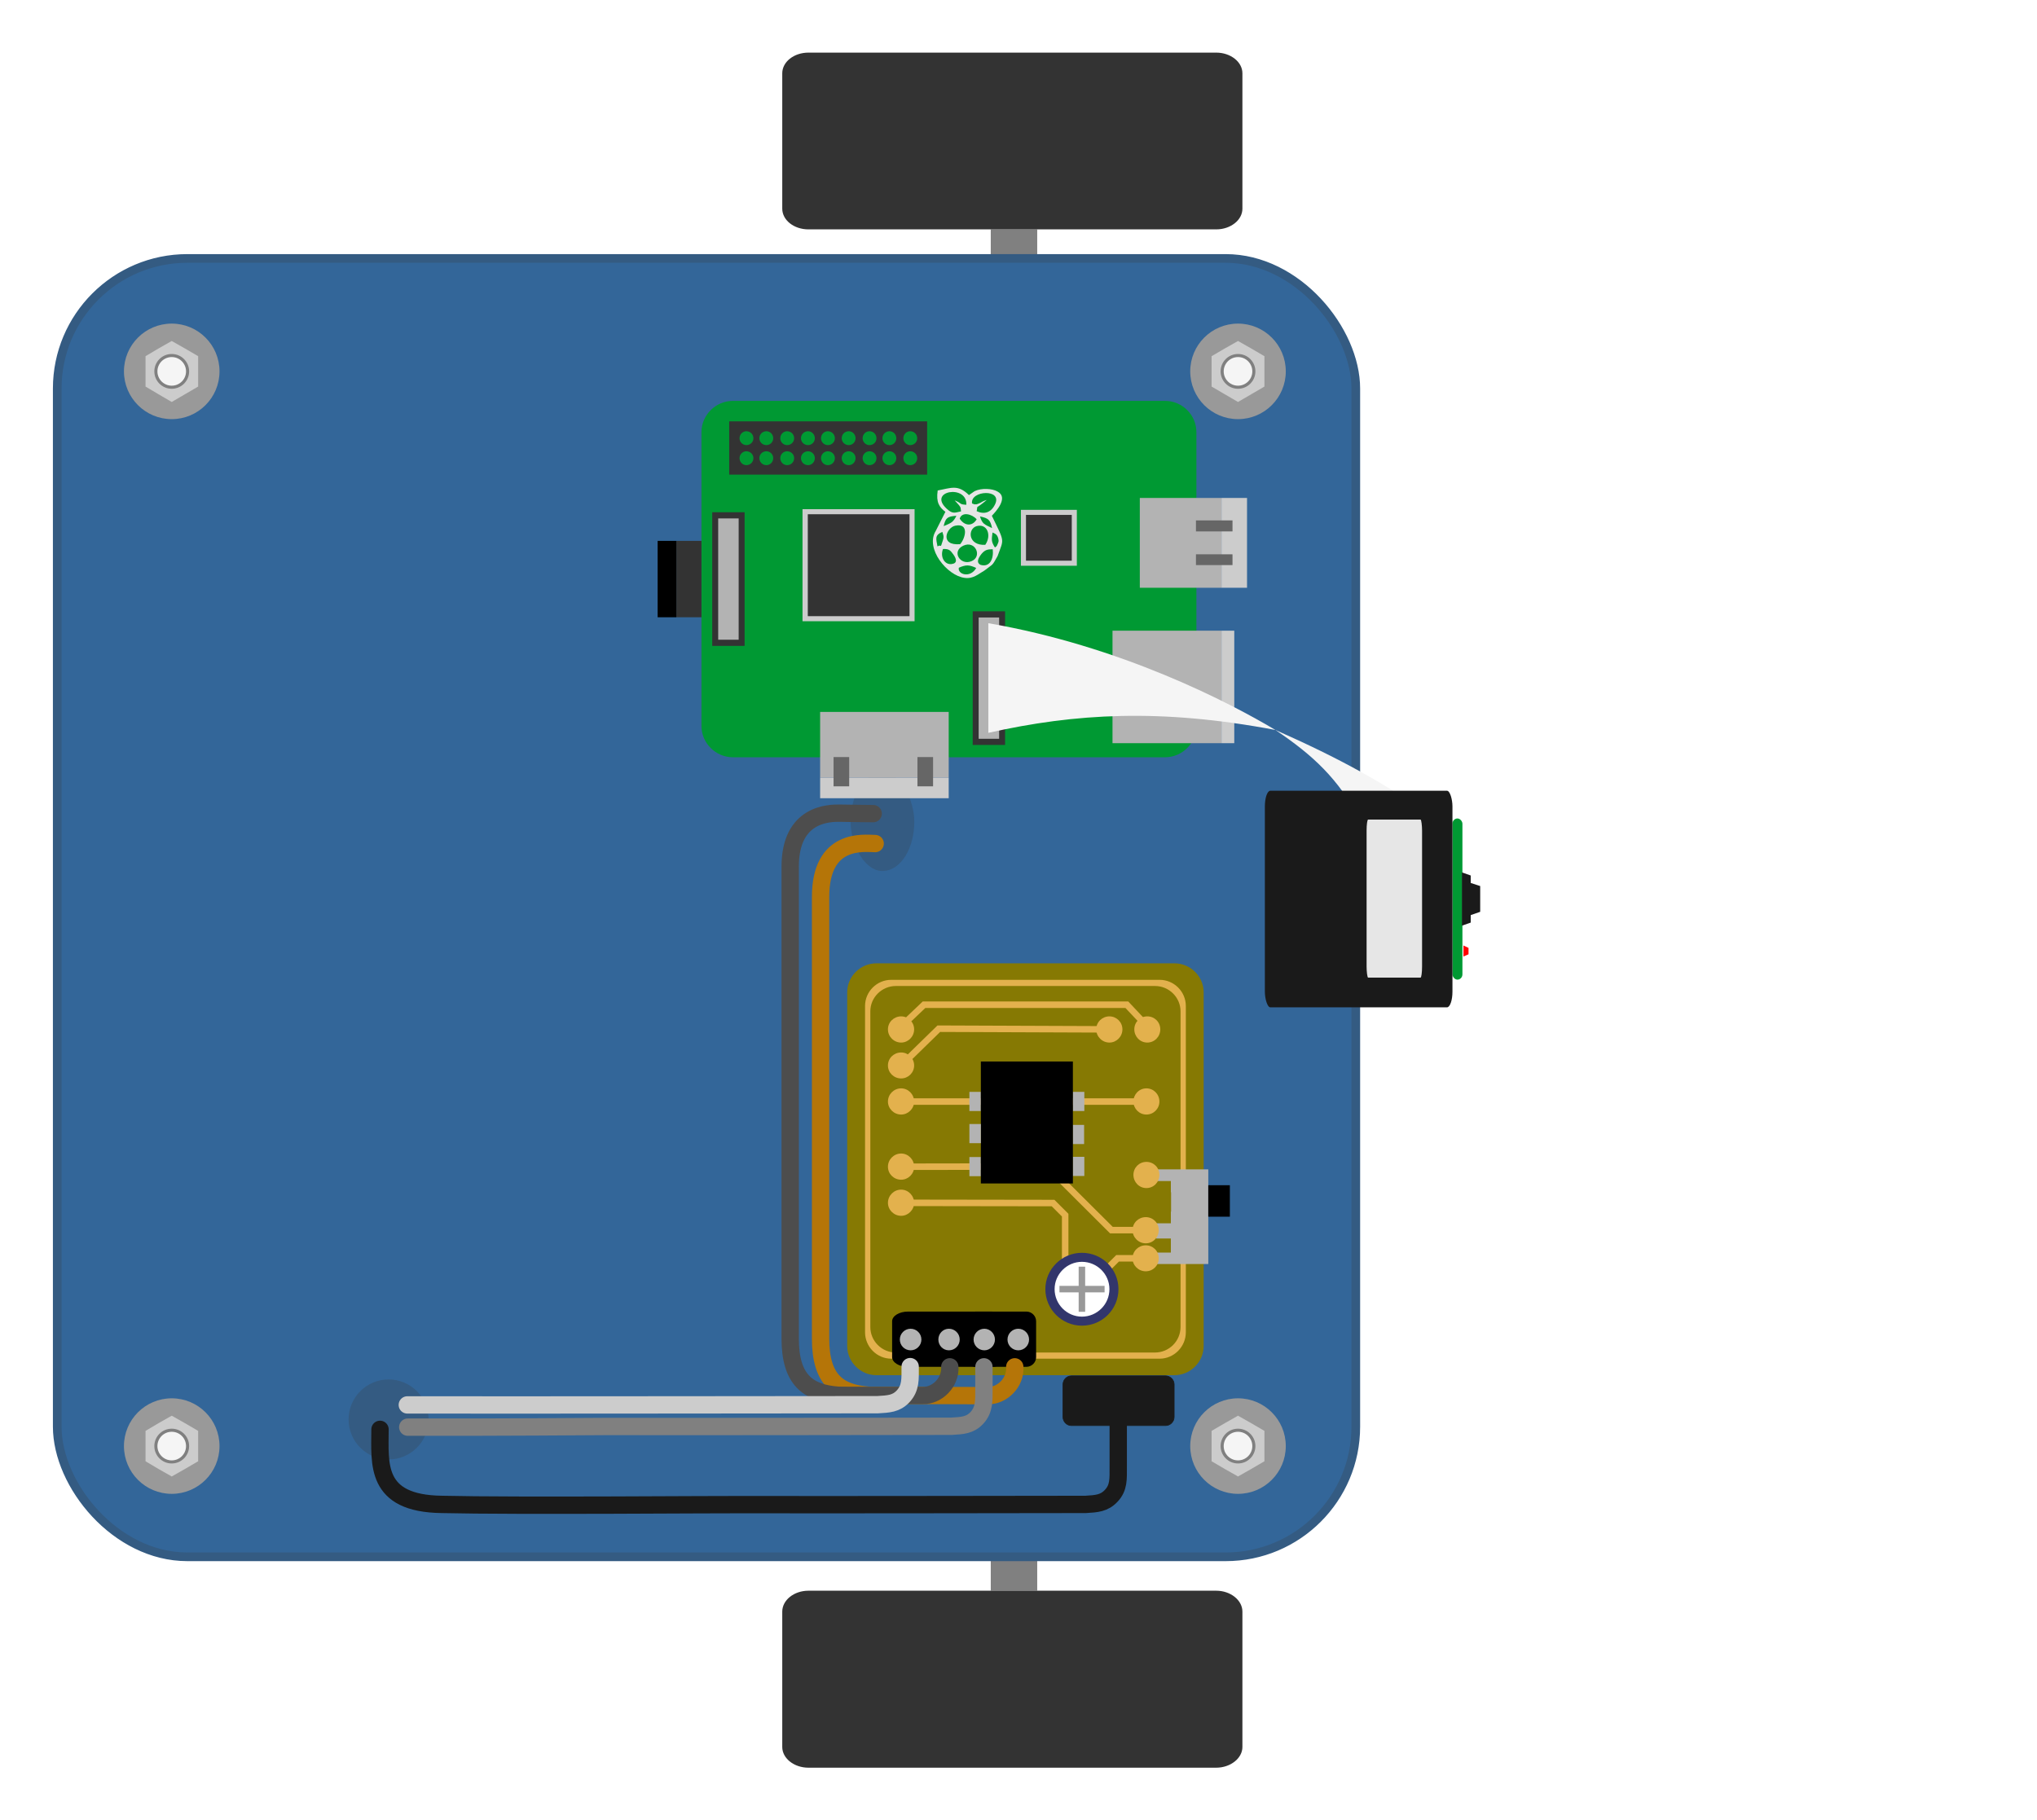 <?xml version="1.0" encoding="UTF-8"?>
<!DOCTYPE svg PUBLIC "-//W3C//DTD SVG 1.1//EN" "http://www.w3.org/Graphics/SVG/1.1/DTD/svg11.dtd">
<!-- Creator: CorelDRAW X6 -->
<svg xmlns="http://www.w3.org/2000/svg" xml:space="preserve" width="9.252in" height="8.268in" version="1.1" style="shape-rendering:geometricPrecision; text-rendering:geometricPrecision; image-rendering:optimizeQuality; fill-rule:evenodd; clip-rule:evenodd"
viewBox="0 0 9252 8268"
 xmlns:xlink="http://www.w3.org/1999/xlink">
 <defs>
  <style type="text/css">
   <![CDATA[
    .str3 {stroke:#1A1A1A;stroke-width:3}
    .str2 {stroke:#999999;stroke-width:29.528}
    .str1 {stroke:#E3B14D;stroke-width:29.528}
    .str0 {stroke:#345B82;stroke-width:39.37}
    .str4 {stroke:#1A1A1A;stroke-width:78.74;stroke-linecap:round;stroke-linejoin:round}
    .str6 {stroke:#4D4D4D;stroke-width:78.74;stroke-linecap:round;stroke-linejoin:round}
    .str8 {stroke:gray;stroke-width:78.74;stroke-linecap:round;stroke-linejoin:round}
    .str5 {stroke:#B57508;stroke-width:78.74;stroke-linecap:round;stroke-linejoin:round}
    .str7 {stroke:#CCCCCC;stroke-width:78.74;stroke-linecap:round;stroke-linejoin:round}
    .fil8 {fill:none}
    .fil10 {fill:black}
    .fil15 {fill:#009933}
    .fil14 {fill:#1A1A1A}
    .fil11 {fill:#32366B}
    .fil1 {fill:#333333}
    .fil2 {fill:#336699}
    .fil13 {fill:#345B82}
    .fil16 {fill:#666666}
    .fil0 {fill:gray}
    .fil6 {fill:#867903}
    .fil3 {fill:#999999}
    .fil9 {fill:#B3B3B3}
    .fil4 {fill:#CCCCCC}
    .fil7 {fill:#E3B14D}
    .fil17 {fill:#E6E6E6}
    .fil5 {fill:whitesmoke}
    .fil18 {fill:red}
    .fil12 {fill:white}
   ]]>
  </style>
 </defs>
 <g id="Layer_x0020_1">
  <g id="_109181728">
   <g>
    <polygon class="fil0" points="4711,6833 4711,7226 4500,7226 4500,6833 "/>
    <path class="fil1" d="M5643 7936l0 -615c0,-52 -54,-95 -119,-95l-1852 0c-66,0 -119,43 -119,95l0 615c0,51 53,94 119,94l1852 0c65,0 119,-43 119,-94z"/>
   </g>
   <g>
    <polygon class="fil0" points="4711,1435 4711,1042 4500,1042 4500,1435 "/>
    <path class="fil1" d="M5643 333l0 615c0,52 -54,94 -119,94l-1852 0c-66,0 -119,-42 -119,-94l0 -615c0,-52 53,-94 119,-94l1852 0c65,0 119,42 119,94z"/>
   </g>
   <rect class="fil2 str0" x="260" y="1174" width="5898" height="5898" rx="591" ry="591"/>
   <g>
    <circle class="fil3" cx="780" cy="1687" r="217"/>
    <polygon class="fil4" points="780,1549 840,1583 900,1618 900,1687 900,1756 840,1791 780,1826 720,1791 661,1756 661,1687 661,1618 720,1583 "/>
    <circle class="fil0" cx="780" cy="1687" r="79"/>
    <circle class="fil5" cx="780" cy="1687" r="65"/>
   </g>
   <g>
    <circle class="fil3" cx="5623" cy="1687" r="217"/>
    <polygon class="fil4" points="5623,1549 5683,1583 5743,1618 5743,1687 5743,1756 5683,1791 5623,1826 5563,1791 5503,1756 5503,1687 5503,1618 5563,1583 "/>
    <circle class="fil0" cx="5623" cy="1687" r="79"/>
    <circle class="fil5" cx="5623" cy="1687" r="65"/>
   </g>
   <g>
    <circle class="fil3" cx="780" cy="6569" r="217"/>
    <polygon class="fil4" points="780,6431 840,6465 900,6500 900,6569 900,6638 840,6673 780,6707 720,6673 661,6638 661,6569 661,6500 720,6465 "/>
    <circle class="fil0" cx="780" cy="6569" r="79"/>
    <circle class="fil5" cx="780" cy="6569" r="65"/>
   </g>
   <g>
    <circle class="fil3" cx="5623" cy="6569" r="217"/>
    <polygon class="fil4" points="5623,6431 5683,6465 5743,6500 5743,6569 5743,6638 5683,6673 5623,6707 5563,6673 5503,6638 5503,6569 5503,6500 5563,6465 "/>
    <circle class="fil0" cx="5623" cy="6569" r="79"/>
    <circle class="fil5" cx="5623" cy="6569" r="65"/>
   </g>
   <g>
    <path class="fil6" d="M3981 4376l1353 0c73,0 133,59 133,132l0 1606c0,73 -60,133 -133,133l-1353 0c-73,0 -133,-60 -133,-133l0 -1606c0,-73 60,-132 133,-132z"/>
    <path class="fil7" d="M4048 4451l1219 0c65,0 119,53 119,119l0 1482c0,66 -54,120 -119,120l-1219 0c-65,0 -119,-54 -119,-120l0 -1482c0,-66 54,-119 119,-119zm21 28l1177 0c64,0 116,52 116,115l0 1434c0,64 -52,116 -116,116l-1177 0c-64,0 -116,-52 -116,-116l0 -1434c0,-63 52,-115 116,-115z"/>
    <path class="fil7" d="M4093 4781c32,0 59,26 59,59 0,33 -27,59 -59,59 -33,0 -60,-26 -60,-59 0,-33 27,-59 60,-59z"/>
    <path class="fil7" d="M4093 4617c32,0 59,26 59,59 0,33 -27,60 -59,60 -33,0 -60,-27 -60,-60 0,-33 27,-59 60,-59z"/>
    <path class="fil7" d="M4093 4944c32,0 59,27 59,60 0,32 -27,59 -59,59 -33,0 -60,-27 -60,-59 0,-33 27,-60 60,-60z"/>
    <path class="fil7" d="M4093 5240c32,0 59,27 59,60 0,33 -27,59 -59,59 -33,0 -60,-26 -60,-59 0,-33 27,-60 60,-60z"/>
    <path class="fil7" d="M4093 5404c32,0 59,27 59,60 0,32 -27,59 -59,59 -33,0 -60,-27 -60,-59 0,-33 27,-60 60,-60z"/>
    <path class="fil7" d="M5211 4617c33,0 59,26 59,59 0,33 -26,60 -59,60 -33,0 -59,-27 -59,-60 0,-33 26,-59 59,-59z"/>
    <path class="fil7" d="M5039 4617c32,0 59,26 59,59 0,33 -27,60 -59,60 -33,0 -60,-27 -60,-60 0,-33 27,-59 60,-59z"/>
    <polyline class="fil8 str1" points="4093,4663 4197,4564 5118,4564 5211,4663 "/>
    <polyline class="fil8 str1" points="4093,4840 4264,4673 5039,4676 "/>
    <path class="fil7" d="M5207 4944c33,0 59,27 59,60 0,32 -26,59 -59,59 -33,0 -59,-27 -59,-59 0,-33 26,-60 59,-60z"/>
    <line class="fil8 str1" x1="4093" y1="5004" x2="5207" y2= "5004" />
    <path class="fil9" d="M5250 5312l238 0 0 430 -238 0 0 -234 0 49 68 0 0 -53 1 0 0 -88 -1 0 0 -51 -68 0 0 36 0 -89zm0 314l68 0 0 64 -68 0 0 -64z"/>
    <polygon class="fil10" points="5488,5527 5586,5527 5586,5384 5488,5384 "/>
    <path class="fil7" d="M5207 5278c33,0 59,26 59,59 0,33 -26,60 -59,60 -33,0 -59,-27 -59,-60 0,-33 26,-59 59,-59z"/>
    <path class="fil7" d="M5204 5529c33,0 59,26 59,59 0,33 -26,60 -59,60 -33,0 -60,-27 -60,-60 0,-33 27,-59 60,-59z"/>
    <path class="fil7" d="M5204 5657c33,0 59,26 59,59 0,33 -26,59 -59,59 -33,0 -60,-26 -60,-59 0,-33 27,-59 60,-59z"/>
    <polyline class="fil8 str1" points="5204,5716 5076,5716 4936,5856 "/>
    <polyline class="fil8 str1" points="4093,5464 4783,5465 4838,5520 4838,5856 "/>
    <path class="fil11" d="M4914 5691c92,0 166,74 166,165 0,92 -74,166 -166,166 -91,0 -166,-74 -166,-166 0,-91 75,-165 166,-165z"/>
    <path class="fil12" d="M4914 5732c69,0 125,56 125,124 0,69 -56,125 -125,125 -68,0 -124,-56 -124,-125 0,-68 56,-124 124,-124z"/>
    <line class="fil8 str2" x1="4914" y1="5754" x2="4914" y2= "5959" />
    <line class="fil8 str2" x1="4812" y1="5856" x2="5017" y2= "5856" />
    <polyline class="fil8 str1" points="5239,5588 5048,5588 4758,5299 4128,5300 "/>
    <polygon class="fil9" points="4403,4960 4455,4960 4455,5047 4403,5047 "/>
    <polygon class="fil9" points="4403,5256 4455,5256 4455,5343 4403,5343 "/>
    <polygon class="fil9" points="4872,4960 4925,4960 4925,5047 4872,5047 "/>
    <polygon class="fil9" points="4872,5255 4925,5255 4925,5342 4872,5342 "/>
    <polygon class="fil9" points="4872,5110 4924,5110 4924,5197 4872,5197 "/>
    <polygon class="fil10" points="4455,4822 4873,4822 4873,5376 4455,5376 "/>
    <polygon class="fil9" points="4403,5106 4455,5106 4455,5193 4403,5193 "/>
    <path class="fil10" d="M4052 6165l0 -163c0,-24 32,-44 72,-44l380 0c40,0 72,20 72,44l0 163c0,24 -32,44 -72,44l-380 0c-40,0 -72,-20 -72,-44z"/>
    <path class="fil9" d="M4087 6085c0,-27 22,-49 49,-49 27,0 49,22 49,49 0,27 -22,49 -49,49 -27,0 -49,-22 -49,-49z"/>
    <path class="fil9" d="M4262 6085c0,-27 21,-49 48,-49 27,0 49,22 49,49 0,27 -22,49 -49,49 -27,0 -48,-22 -48,-49z"/>
    <path class="fil10" d="M4386 6165l0 -163c0,-24 20,-44 45,-44l231 0c24,0 44,20 44,44l0 163c0,24 -20,44 -44,44l-231 0c-25,0 -45,-20 -45,-44z"/>
    <path class="fil9" d="M4422 6085c0,-27 22,-49 49,-49 26,0 48,22 48,49 0,27 -22,49 -48,49 -27,0 -49,-22 -49,-49z"/>
    <path class="fil9" d="M4576 6085c0,-27 22,-49 49,-49 27,0 49,22 49,49 0,27 -22,49 -49,49 -27,0 -49,-22 -49,-49z"/>
   </g>
   <circle class="fil13 str0" cx="1765" cy="6448" r="162"/>
   <path class="fil14 str3" d="M5294 6476l-427 0c-22,0 -39,-18 -39,-39l0 -148c0,-21 17,-39 39,-39l427 0c21,0 39,18 39,39l0 148c0,21 -18,39 -39,39z"/>
   <path class="fil8 str4" d="M1726 6493c0,155 -26,337 281,341 332,8 1293,0 1358,1 463,1 1402,-1 1566,-1 50,-3 84,-5 116,-39 35,-37 32,-76 32,-134l0 -295"/>
   <rect class="fil13 str0" x="3883" y="3529" width="250" height="408" rx="591" ry="591"/>
   <path class="fil8 str5" d="M4609 6209c5,71 -56,131 -121,131 -145,-1 -533,-1 -544,-2 -135,-10 -217,-69 -217,-257l0 -2006c0,-271 196,-244 248,-243"/>
   <path class="fil8 str6" d="M4314 6209c4,71 -57,131 -121,130 -145,0 -375,0 -387,-1 -135,-10 -217,-69 -217,-257l0 -2144c0,-242 177,-244 228,-243 72,1 118,2 149,2"/>
   <path class="fil8 str7" d="M1850 6382c462,1 1972,-1 2136,-1 50,-3 84,-4 116,-38 35,-38 32,-77 32,-135l0 1"/>
   <path class="fil8 str8" d="M1852 6483c406,1 856,-3 903,-3 463,1 1402,-1 1566,-1 50,-3 84,-4 116,-38 34,-37 32,-77 32,-134l0 -98"/>
   <g id="Raspberry_x0020_Pi">
    <g id="Raspberry">
     <path class="fil15" d="M5434 1963l0 1335c0,78 -64,142 -143,142l-1962 0c-78,0 -143,-64 -143,-142l0 -1335c0,-78 65,-142 143,-142l1962 0c79,0 143,64 143,142z"/>
     <polygon class="fil4" points="4154,2313 4154,2822 3645,2822 3645,2313 "/>
     <polygon class="fil1" points="4131,2336 4131,2799 3669,2799 3669,2336 "/>
     <path class="fil1" d="M4211 1914l0 242 -899 0 0 -242 899 0zm-45 77c0,17 -14,31 -32,31 -17,0 -31,-14 -31,-31 0,-18 14,-32 31,-32 18,0 32,14 32,32zm0 90c0,18 -14,32 -32,32 -17,0 -31,-14 -31,-32 0,-17 14,-31 31,-31 18,0 32,14 32,31zm-95 -90c0,17 -14,31 -31,31 -18,0 -32,-14 -32,-31 0,-18 14,-32 32,-32 17,0 31,14 31,32zm0 90c0,18 -14,32 -31,32 -18,0 -32,-14 -32,-32 0,-17 14,-31 32,-31 17,0 31,14 31,31zm-90 -90c0,17 -14,31 -32,31 -17,0 -31,-14 -31,-31 0,-18 14,-32 31,-32 18,0 32,14 32,32zm0 90c0,18 -14,32 -32,32 -17,0 -31,-14 -31,-32 0,-17 14,-31 31,-31 18,0 32,14 32,31zm-95 -90c0,17 -14,31 -31,31 -18,0 -32,-14 -32,-31 0,-18 14,-32 32,-32 17,0 31,14 31,32zm0 90c0,18 -14,32 -31,32 -18,0 -32,-14 -32,-32 0,-17 14,-31 32,-31 17,0 31,14 31,31zm-94 -90c0,17 -14,31 -32,31 -17,0 -31,-14 -31,-31 0,-18 14,-32 31,-32 18,0 32,14 32,32zm0 90c0,18 -14,32 -32,32 -17,0 -31,-14 -31,-32 0,-17 14,-31 31,-31 18,0 32,14 32,31zm-91 -90c0,17 -14,31 -31,31 -18,0 -32,-14 -32,-31 0,-18 14,-32 32,-32 17,0 31,14 31,32zm0 90c0,18 -14,32 -31,32 -18,0 -32,-14 -32,-32 0,-17 14,-31 32,-31 17,0 31,14 31,31zm-94 -90c0,17 -14,31 -32,31 -17,0 -31,-14 -31,-31 0,-18 14,-32 31,-32 18,0 32,14 32,32zm0 90c0,18 -14,32 -32,32 -17,0 -31,-14 -31,-32 0,-17 14,-31 31,-31 18,0 32,14 32,31zm-95 -90c0,17 -14,31 -31,31 -18,0 -32,-14 -32,-31 0,-18 14,-32 32,-32 17,0 31,14 31,32zm0 90c0,18 -14,32 -31,32 -18,0 -32,-14 -32,-32 0,-17 14,-31 32,-31 17,0 31,14 31,31zm-90 -90c0,17 -14,31 -32,31 -17,0 -31,-14 -31,-31 0,-18 14,-32 31,-32 18,0 32,14 32,32zm0 90c0,18 -14,32 -32,32 -17,0 -31,-14 -31,-32 0,-17 14,-31 31,-31 18,0 32,14 32,31z"/>
     <polygon class="fil9" points="5548,2262 5548,2670 5177,2670 5177,2262 "/>
     <polygon class="fil4" points="5548,2262 5548,2670 5664,2670 5664,2262 "/>
     <polygon class="fil16" points="5598,2364 5598,2414 5432,2414 5432,2364 "/>
     <polygon class="fil16" points="5598,2518 5598,2567 5432,2567 5432,2518 "/>
     <polygon class="fil9" points="5548,2865 5548,3376 5053,3376 5053,2865 "/>
     <polygon class="fil4" points="5548,2865 5548,3376 5606,3376 5606,2865 "/>
     <polygon class="fil4" points="4891,2316 4891,2570 4637,2570 4637,2316 "/>
     <polygon class="fil1" points="4868,2339 4868,2547 4660,2547 4660,2339 "/>
     <polygon class="fil1" points="3382,2327 3382,2934 3235,2934 3235,2327 "/>
     <polygon class="fil9" points="3355,2355 3355,2906 3262,2906 3262,2355 "/>
     <polygon class="fil1" points="4565,2777 4565,3384 4418,3384 4418,2777 "/>
     <polygon class="fil9" points="4538,2805 4538,3356 4445,3356 4445,2805 "/>
     <polygon class="fil9" points="4309,3533 3725,3533 3725,3234 4309,3234 "/>
     <polygon class="fil4" points="4309,3533 3725,3533 3725,3626 4309,3626 "/>
     <polygon class="fil16" points="4238,3572 4167,3572 4167,3439 4238,3439 "/>
     <polygon class="fil16" points="3857,3572 3786,3572 3786,3439 3857,3439 "/>
     <polygon class="fil1" points="3186,2804 3186,2457 3072,2457 3072,2804 "/>
     <polygon class="fil10" points="3072,2804 3072,2457 2987,2457 2987,2804 "/>
    </g>
    <g id="Rpi">
     <path class="fil17" d="M4401 2249c-51,-50 -81,-32 -142,-21 -8,54 7,76 35,97l-44 87c-49,80 52,203 131,213 39,6 63,-18 90,-33 42,-33 33,-18 60,-66 29,-81 34,-59 -26,-183 16,-17 78,-82 26,-110 -23,-14 -73,-17 -104,-2 -2,1 -4,3 -6,4l-20 14z"/>
     <path class="fil15" d="M4365 2323c-3,-22 0,-15 -10,-29l-19 -21c36,14 18,18 53,20 5,-94 -178,-64 -89,18 27,25 36,18 65,12z"/>
     <path class="fil15" d="M4415 2287l11 4c15,-1 3,2 18,-3 16,-6 16,-11 38,-17 -57,48 -39,19 -46,51 34,16 65,7 83,-30 37,-73 -113,-65 -104,-5z"/>
     <path class="fil15" d="M4361 2472c24,-27 42,-97 -22,-84 -41,8 -73,92 22,84z"/>
     <path class="fil15" d="M4375 2479c-55,26 -13,92 38,70 50,-21 17,-96 -38,-70z"/>
     <path class="fil15" d="M4475 2475c30,-43 9,-98 -39,-85 -42,12 -40,89 39,85z"/>
     <path class="fil15" d="M4454 2566c41,12 60,-26 55,-71 -24,0 -35,3 -50,20 -35,43 -5,50 -5,51z"/>
     <path class="fil15" d="M4328 2561c0,0 33,-4 -3,-49 -11,-15 -20,-19 -42,-18 -15,39 11,77 45,67z"/>
     <path class="fil15" d="M4359 2356c21,33 57,37 77,3 -21,-24 -67,-36 -77,-3z"/>
     <path class="fil15" d="M4355 2579c-7,30 52,49 79,1 -31,-14 -45,-16 -79,-1z"/>
     <path class="fil15" d="M4258 2482c20,-12 11,15 24,-26 7,-20 2,-26 -2,-40 -36,16 -28,31 -22,66z"/>
     <path class="fil15" d="M4519 2487c5,-5 7,-2 12,-15 5,-12 6,-13 3,-26 -5,-19 -15,-22 -26,-27 -5,35 -5,43 11,68z"/>
     <path class="fil15" d="M4506 2399c-8,-37 -16,-45 -55,-53 11,34 18,35 55,53z"/>
     <path class="fil15" d="M4286 2390c34,-14 44,-18 58,-47 -41,3 -49,9 -58,47z"/>
    </g>
   </g>
   <path class="fil5" d="M6179 3723c-105,-188 -211,-289 -386,-407l0 0c-213,-127 -705,-382 -1304,-485l0 498c393,-88 780,-112 1304,-13l0 0c291,129 498,242 732,407l-346 0z"/>
   <g id="Webcam">
    <rect class="fil15" x="6597" y="3718" width="45.292" height="732.094" rx="29" ry="24"/>
    <rect class="fil14" x="5745" y="3592" width="852" height="984" rx="25" ry="71"/>
    <rect class="fil17" x="6207" y="3723" width="252" height="718" rx="7" ry="51"/>
    <polygon class="fil14" points="6680,4011 6723,4025 6723,4142 6680,4157 6680,4191 6640,4205 6640,3963 6680,3977 "/>
    <polygon class="fil18" points="6647,4295 6670,4306 6670,4335 6647,4345 "/>
   </g>
  </g>
 </g>
</svg>
